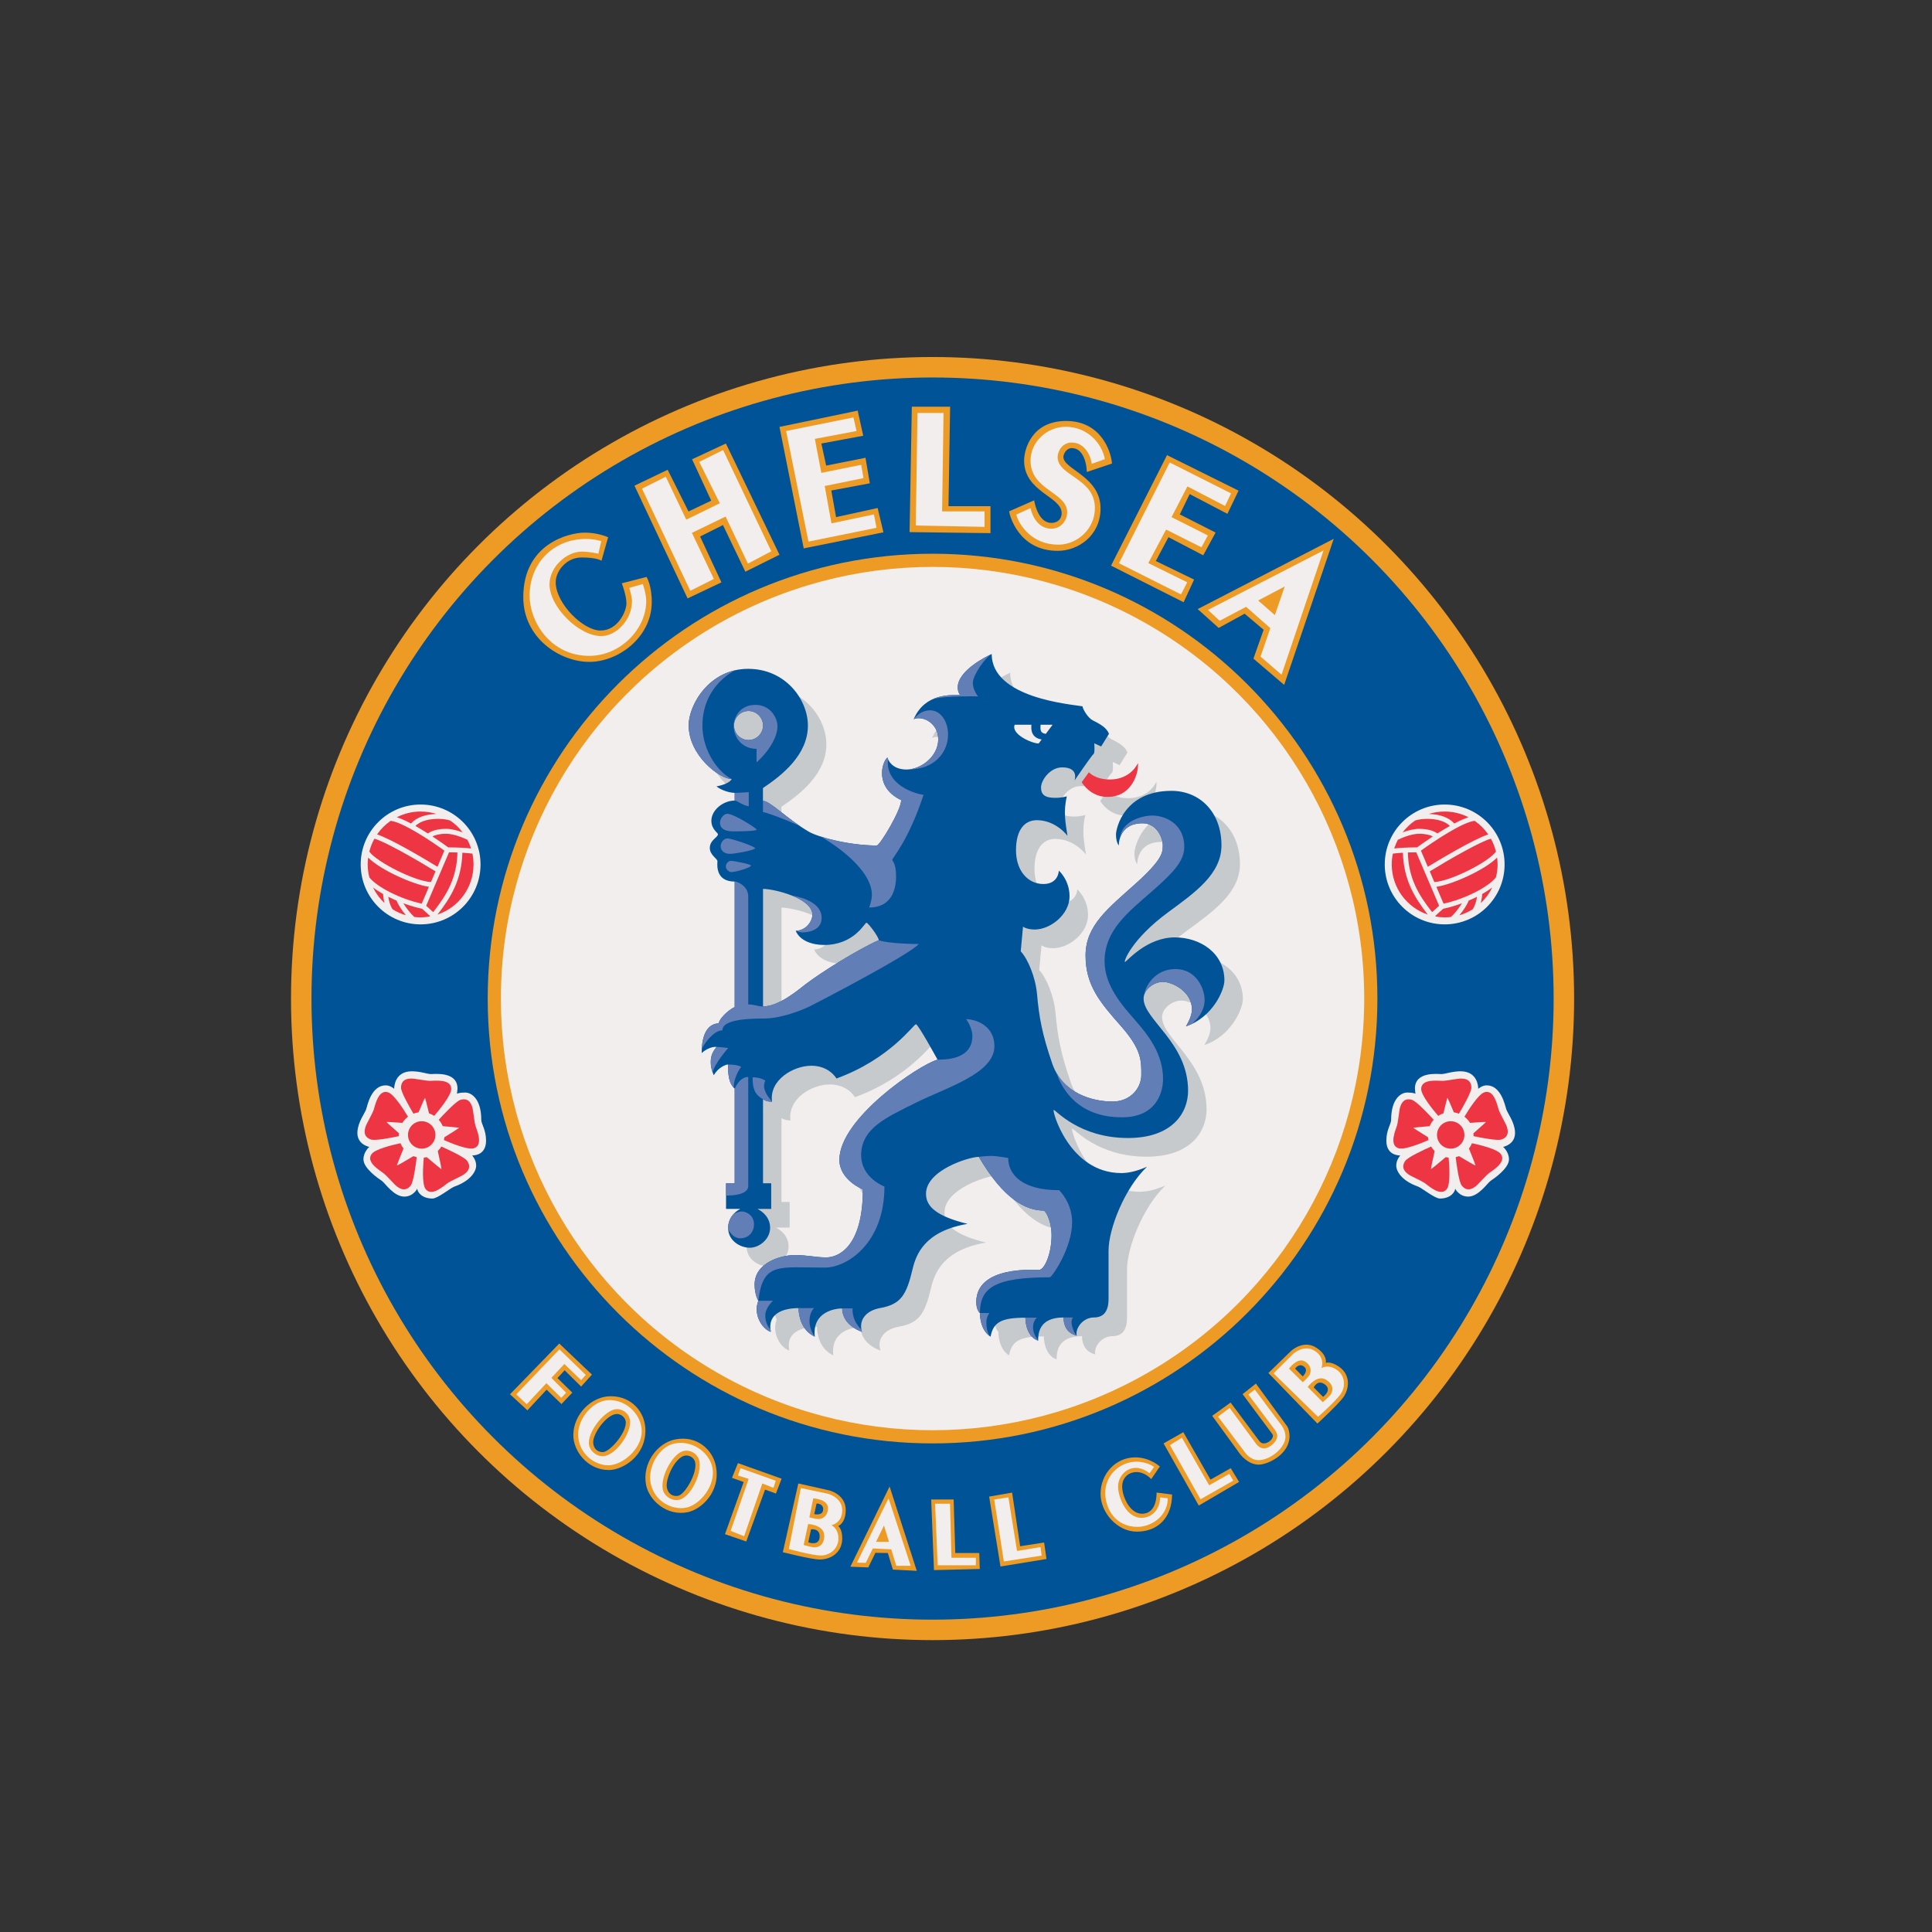<svg width="512" height="512" xmlns="http://www.w3.org/2000/svg" xmlns:xlink="http://www.w3.org/1999/xlink">
 <rect width="100%" height="100%" fill="#333333" stroke="none"/>
 <g>
  <title>background</title>
  <rect fill="none" id="canvas_background" height="402" width="582" y="-1" x="-1"/>
 </g>
 <g>
  <title>Layer 1</title>
  <defs>
   <path id="SVGID_27_" d="m-83.147,550.823c0,120.32 97.863,218.18 218.182,218.18c120.301,0 218.18,-97.859 218.18,-218.18c0,-120.303 -97.879,-218.163 -218.18,-218.163c-120.318,0 -218.182,97.861 -218.182,218.163z"/>
   <radialGradient r="239.969" id="SVGID_5_" gradientUnits="userSpaceOnUse" cy="483.49" cx="136.066">
    <stop stop-color="#FFFFFF" offset="0.281"/>
    <stop stop-color="#FFFFFF" stop-opacity="0" offset="0.783"/>
   </radialGradient>
  </defs>
  <clipPath id="SVGID_4_">
   <use id="svg_5" xlink:href="#SVGID_27_"/>
  </clipPath>
  <circle id="svg_8" r="170.019" fill="#ED9B24" cy="264.631" cx="247.138"/>
  <circle id="svg_9" r="164.595" fill="#005397" cy="264.631" cx="247.138"/>
  <path id="svg_10" fill="#ED9B24" d="m129.25,264.631c0,-65.104 52.784,-117.886 117.888,-117.886c65.106,0 117.888,52.781 117.888,117.886c0,65.109 -52.781,117.888 -117.888,117.888c-65.104,-0.001 -117.888,-52.779 -117.888,-117.888z"/>
  <circle id="svg_11" r="114.394" fill="#F1EEED" cy="264.631" cx="247.138"/>
  <circle id="svg_12" r="15.879" fill="#F1EEED" cy="229.088" cx="111.466"/>
  <path id="svg_13" fill="#F1EEED" d="m109.142,283.903c2.292,0 4.053,0.736 5.075,0.736c1.024,0 7.021,-0.736 7.021,3.848c0,0.39 -0.145,1.371 -0.145,1.371s0.511,-0.329 2.171,-0.329c1.657,0 4.275,1.66 4.275,7.226c0,1.123 1.27,2.639 1.27,5.522c0,3.297 -2.312,3.93 -3.684,3.93c0,0 1.063,1.128 1.063,2.682c0,1.556 -1.492,4.053 -5.768,5.565c-1.02,0.362 -4.422,3.173 -5.813,3.173c-2.965,0 -4.03,-1.883 -4.03,-2.621c0,0 -1.002,2.074 -3.397,2.109c-2.823,0.041 -5.176,-3.643 -6.016,-4.194c-0.84,-0.554 -4.85,-3.276 -4.85,-5.689c0,-1.986 1.556,-3.297 1.556,-3.297s-3.393,-0.597 -3.152,-4.048c0.185,-2.641 1.966,-4.852 2.313,-5.914c0.349,-1.068 1.371,-6.346 5.196,-6.346c1.229,0 2.231,0.921 2.231,0.921c-0.001,-0.78 0.287,-4.645 4.684,-4.645z"/>
  <path id="svg_14" fill="#ED3543" d="m110.913,294.787c0.951,-2.242 1.655,-3.843 1.71,-3.843s0.493,1.712 1.07,4.105c0.488,0.167 0.954,0.385 1.374,0.663c1.351,-1.568 4.513,-5.432 4.513,-7.124c0,-2.763 -4.42,-2.15 -5.586,-2.15c-1.169,0 -4.053,-0.612 -4.933,-0.612c-2.231,0 -2.783,1.188 -2.783,2.436c0,1.182 2.168,4.981 3.292,6.874c0.428,-0.167 0.878,-0.284 1.343,-0.349z"/>
  <path id="svg_15" fill="#ED3543" d="m126.002,298.334c-0.334,-1.118 -0.577,-4.059 -0.833,-4.9c-0.645,-2.136 -1.94,-2.322 -3.134,-1.964c-1.169,0.352 -4.341,3.722 -5.766,5.283c0.44,0.498 0.797,1.064 1.06,1.688c2.52,0.22 4.351,0.392 4.379,0.422c0.027,0.03 -1.65,1.098 -3.944,2.525c-0.03,0.25 -0.066,0.501 -0.122,0.741c2.009,0.88 6.355,2.641 7.914,2.176c2.647,-0.8 0.785,-4.856 0.446,-5.971z"/>
  <path id="svg_16" fill="#ED3543" d="m123.801,307.648c-0.703,-0.996 -4.918,-2.947 -6.848,-3.805c-0.261,0.44 -0.58,0.84 -0.938,1.196c0.602,2.694 1.022,4.714 0.966,4.77c-0.056,0.061 -1.718,-1.306 -3.896,-3.15c-0.253,0.059 -0.511,0.102 -0.774,0.124c-0.2,2.15 -0.516,6.922 0.435,8.268c1.594,2.257 4.85,-0.791 5.801,-1.465c0.954,-0.675 3.666,-1.836 4.384,-2.342c1.824,-1.283 1.588,-2.573 0.87,-3.596z"/>
  <path id="svg_17" fill="#ED3543" d="m105.176,308.848c0,-0.116 0.739,-1.985 1.751,-4.468c-0.324,-0.433 -0.597,-0.905 -0.797,-1.416c-2.176,0.465 -6.636,1.553 -7.618,2.828c-1.688,2.186 2.188,4.401 3.112,5.11c0.923,0.713 2.836,2.96 3.532,3.496c1.766,1.361 2.93,0.759 3.691,-0.228c0.729,-0.946 1.333,-5.343 1.594,-7.509c-0.301,-0.065 -0.589,-0.164 -0.873,-0.273c-2.5,1.499 -4.392,2.587 -4.392,2.46z"/>
  <path id="svg_18" fill="#ED3543" d="m105.715,300.699c0.002,-0.124 0.018,-0.243 0.025,-0.364c-1.92,-1.68 -3.307,-2.922 -3.307,-2.988c0,-0.061 1.756,0.043 4.205,0.223c0.395,-0.627 0.896,-1.181 1.485,-1.629c-1.093,-1.826 -3.686,-5.93 -5.265,-6.461c-2.616,-0.884 -3.446,3.501 -3.817,4.604c-0.375,1.108 -1.875,3.648 -2.158,4.479c-0.711,2.115 0.238,3.021 1.422,3.418c1.098,0.369 5.237,-0.431 7.425,-0.898c-0.008,-0.128 -0.018,-0.255 -0.015,-0.384z"/>
  <circle id="svg_19" r="3.634" fill="#ED3543" cy="300.768" cx="111.757"/>
  <path id="svg_20" fill="#F1EEED" d="m387.066,283.903c-2.292,0 -4.053,0.736 -5.075,0.736c-1.024,0 -7.021,-0.736 -7.021,3.848c0,0.39 0.145,1.371 0.145,1.371s-0.511,-0.329 -2.171,-0.329c-1.656,0 -4.275,1.66 -4.275,7.226c0,1.123 -1.27,2.639 -1.27,5.522c0,3.297 2.313,3.93 3.684,3.93c0,0 -1.063,1.128 -1.063,2.682c0,1.556 1.492,4.053 5.768,5.565c1.02,0.362 4.423,3.173 5.813,3.173c2.966,0 4.033,-1.883 4.033,-2.621c0,0 1.002,2.074 3.395,2.109c2.824,0.041 5.177,-3.643 6.017,-4.194c0.84,-0.554 4.85,-3.276 4.85,-5.689c0,-1.986 -1.556,-3.297 -1.556,-3.297s3.39,-0.597 3.152,-4.048c-0.185,-2.641 -1.963,-4.852 -2.313,-5.914c-0.349,-1.068 -1.371,-6.346 -5.196,-6.346c-1.229,0 -2.231,0.921 -2.231,0.921c0,-0.78 -0.288,-4.645 -4.686,-4.645z"/>
  <path id="svg_21" fill="#ED3543" d="m385.296,294.787c-0.951,-2.242 -1.655,-3.843 -1.71,-3.843c-0.056,0 -0.494,1.712 -1.07,4.105c-0.488,0.167 -0.954,0.385 -1.374,0.663c-1.351,-1.568 -4.514,-5.432 -4.514,-7.124c0,-2.763 4.423,-2.15 5.586,-2.15c1.169,0 4.054,-0.612 4.934,-0.612c2.231,0 2.783,1.188 2.783,2.436c0,1.182 -2.171,4.981 -3.294,6.874c-0.425,-0.167 -0.876,-0.284 -1.341,-0.349z"/>
  <path id="svg_22" fill="#ED3543" d="m370.205,298.334c0.336,-1.118 0.579,-4.059 0.832,-4.9c0.646,-2.136 1.94,-2.322 3.137,-1.964c1.169,0.352 4.342,3.722 5.766,5.283c-0.442,0.498 -0.797,1.064 -1.06,1.688c-2.52,0.22 -4.352,0.392 -4.379,0.422c-0.028,0.03 1.649,1.098 3.943,2.525c0.028,0.25 0.066,0.501 0.122,0.741c-2.009,0.88 -6.355,2.641 -7.914,2.176c-2.645,-0.8 -0.784,-4.856 -0.447,-5.971z"/>
  <path id="svg_23" fill="#ED3543" d="m372.406,307.648c0.705,-0.996 4.92,-2.947 6.851,-3.805c0.261,0.44 0.579,0.84 0.938,1.196c-0.602,2.694 -1.024,4.714 -0.967,4.77c0.056,0.061 1.719,-1.306 3.896,-3.15c0.253,0.059 0.511,0.102 0.776,0.124c0.2,2.15 0.514,6.922 -0.438,8.268c-1.594,2.257 -4.85,-0.791 -5.804,-1.465c-0.953,-0.675 -3.663,-1.836 -4.382,-2.342c-1.824,-1.283 -1.587,-2.573 -0.87,-3.596z"/>
  <path id="svg_24" fill="#ED3543" d="m391.033,308.848c0,-0.116 -0.738,-1.985 -1.75,-4.468c0.323,-0.433 0.597,-0.905 0.794,-1.416c2.181,0.465 6.639,1.553 7.62,2.828c1.688,2.186 -2.188,4.401 -3.111,5.11c-0.927,0.713 -2.837,2.96 -3.532,3.496c-1.766,1.361 -2.93,0.759 -3.691,-0.228c-0.726,-0.946 -1.333,-5.343 -1.594,-7.509c0.302,-0.065 0.59,-0.164 0.87,-0.273c2.501,1.499 4.394,2.587 4.394,2.46z"/>
  <path id="svg_25" fill="#ED3543" d="m390.497,300.699c-0.003,-0.124 -0.021,-0.243 -0.025,-0.364c1.918,-1.68 3.304,-2.922 3.304,-2.988c0,-0.061 -1.755,0.043 -4.204,0.223c-0.395,-0.627 -0.896,-1.181 -1.487,-1.629c1.095,-1.826 3.688,-5.93 5.265,-6.461c2.618,-0.884 3.448,3.501 3.817,4.604c0.374,1.108 1.877,3.648 2.158,4.479c0.711,2.115 -0.235,3.021 -1.42,3.418c-1.098,0.369 -5.234,-0.431 -7.422,-0.898c0.004,-0.128 0.014,-0.255 0.014,-0.384z"/>
  <circle id="svg_26" r="3.633" fill="#ED3543" cy="300.768" cx="384.451"/>
  <path id="svg_28" fill="#ED3543" d="m121.225,225.913c-0.668,-0.022 -1.417,-0.038 -2.229,-0.041l-6.054,14.168c0.814,0.713 1.412,1.265 1.847,1.685c3.623,-4.6 6.277,-9.022 6.436,-15.812z"/>
  <path id="svg_29" fill="#ED3543" d="m123.869,222.554c-1.133,-0.542 -3.595,-1.595 -5.659,-1.595c-1.786,0 -2.945,0.365 -3.608,0.704c2.044,1.346 3.653,2.512 4.18,2.899c2.859,0.005 4.827,0.156 6.057,0.293c-0.257,-0.799 -0.583,-1.568 -0.97,-2.301z"/>
  <path id="svg_30" fill="#ED3543" d="m115.417,230.917c-5.285,-3.235 -13.611,-7.994 -16.196,-8.652c-0.595,1.063 -1.042,2.214 -1.346,3.426c1.943,2.732 12.002,7.838 16.328,8.065l1.214,-2.839z"/>
  <path id="svg_31" fill="#ED3543" d="m105.12,238.682c-0.756,-0.321 -1.502,-0.663 -2.221,-1.024c0.132,0.951 0.453,2.254 1.136,3.309c1.087,0.683 2.271,1.222 3.534,1.586c-1.083,-1.286 -2.135,-2.89 -2.449,-3.871z"/>
  <path id="svg_32" fill="#ED3543" d="m113.666,235.013c-3.946,-0.533 -12.74,-4.363 -16.095,-7.741c-0.076,0.595 -0.129,1.199 -0.129,1.816c0,1.187 0.162,2.325 0.438,3.426c1.95,2.51 8.161,5.728 13.881,6.96l1.905,-4.461z"/>
  <path id="svg_33" fill="#ED3543" d="m115.935,229.703l1.824,-4.271c-3.269,-2.378 -10.922,-7.52 -14.229,-7.903c-1.412,0.971 -2.631,2.19 -3.607,3.6c3.902,1.26 13.336,6.939 16.012,8.574z"/>
  <path id="svg_34" fill="#ED3543" d="m113.965,242.757c-0.577,-0.559 -1.369,-1.28 -2.115,-1.93c-1.541,-0.312 -3.248,-0.813 -4.958,-1.445c0.759,1.271 2.103,2.935 2.904,3.623c0.549,0.065 1.103,0.108 1.67,0.108c0.814,0 1.614,-0.086 2.388,-0.22c0.037,-0.045 0.075,-0.09 0.111,-0.136z"/>
  <path id="svg_35" fill="#ED3543" d="m101.52,236.923c-0.981,-0.554 -1.887,-1.139 -2.669,-1.74c0.762,1.573 1.804,2.98 3.066,4.159c-0.258,-0.929 -0.374,-1.807 -0.397,-2.419z"/>
  <path id="svg_36" fill="#ED3543" d="m116.176,217.003c-1.971,0 -4.528,0.344 -6.082,1.882c1.121,0.635 2.244,1.32 3.299,1.994c0.84,-0.633 2.436,-1.229 4.817,-1.229c1.487,0 3.097,0.455 4.392,0.94c-0.931,-1.225 -2.052,-2.294 -3.332,-3.152c-0.623,-0.187 -1.703,-0.435 -3.094,-0.435z"/>
  <path id="svg_37" fill="#ED3543" d="m122.531,225.978c-0.174,7.051 -2.98,11.774 -6.587,16.392c5.548,-1.87 9.547,-7.104 9.547,-13.282c0,-0.981 -0.104,-1.94 -0.296,-2.866c-0.592,-0.081 -1.468,-0.172 -2.664,-0.244z"/>
  <path id="svg_38" fill="#ED3543" d="m108.915,218.242c1.399,-1.578 3.714,-2.443 6.76,-2.535c-1.328,-0.414 -2.742,-0.643 -4.209,-0.643c-2.272,0 -4.41,0.552 -6.31,1.514c1.128,0.364 2.421,0.956 3.759,1.664z"/>
  <circle id="svg_39" r="15.879" fill="#F1EEED" cy="229.088" cx="382.853"/>
  <path id="svg_41" fill="#ED3543" d="m373.097,225.913c0.663,-0.022 1.411,-0.038 2.227,-0.041l6.054,14.168c-0.813,0.713 -1.414,1.265 -1.85,1.685c-3.621,-4.6 -6.277,-9.022 -6.431,-15.812z"/>
  <path id="svg_42" fill="#ED3543" d="m370.45,222.554c1.131,-0.542 3.595,-1.595 5.659,-1.595c1.789,0 2.945,0.365 3.605,0.704c-2.039,1.346 -3.653,2.512 -4.177,2.899c-2.859,0.005 -4.83,0.156 -6.055,0.293c0.255,-0.799 0.581,-1.568 0.968,-2.301z"/>
  <path id="svg_43" fill="#ED3543" d="m378.905,230.917c5.282,-3.235 13.608,-7.994 16.196,-8.652c0.592,1.063 1.042,2.214 1.344,3.426c-1.943,2.732 -12,7.838 -16.331,8.065l-1.209,-2.839z"/>
  <path id="svg_44" fill="#ED3543" d="m389.197,238.682c0.759,-0.321 1.502,-0.663 2.221,-1.024c-0.129,0.951 -0.45,2.254 -1.134,3.309c-1.087,0.683 -2.271,1.222 -3.531,1.586c1.078,-1.286 2.135,-2.89 2.444,-3.871z"/>
  <path id="svg_45" fill="#ED3543" d="m380.653,235.013c3.946,-0.533 12.738,-4.363 16.093,-7.741c0.076,0.595 0.132,1.199 0.132,1.816c0,1.187 -0.162,2.325 -0.44,3.426c-1.948,2.51 -8.162,5.728 -13.879,6.96l-1.906,-4.461z"/>
  <path id="svg_46" fill="#ED3543" d="m378.384,229.703l-1.824,-4.271c3.271,-2.378 10.922,-7.52 14.229,-7.903c1.409,0.971 2.634,2.19 3.605,3.6c-3.897,1.26 -13.334,6.939 -16.01,8.574z"/>
  <path id="svg_47" fill="#ED3543" d="m380.352,242.757c0.576,-0.559 1.371,-1.28 2.114,-1.93c1.544,-0.312 3.249,-0.813 4.959,-1.445c-0.759,1.271 -2.1,2.935 -2.904,3.623c-0.547,0.065 -1.103,0.108 -1.67,0.108c-0.814,0 -1.608,-0.086 -2.388,-0.22c-0.035,-0.045 -0.075,-0.09 -0.111,-0.136z"/>
  <path id="svg_48" fill="#ED3543" d="m392.799,236.923c0.982,-0.554 1.886,-1.139 2.667,-1.74c-0.759,1.573 -1.802,2.98 -3.066,4.159c0.257,-0.929 0.374,-1.807 0.399,-2.419z"/>
  <path id="svg_49" fill="#ED3543" d="m378.141,217.003c1.973,0 4.528,0.344 6.087,1.882c-1.124,0.635 -2.247,1.32 -3.305,1.994c-0.84,-0.633 -2.434,-1.229 -4.814,-1.229c-1.487,0 -3.099,0.455 -4.395,0.94c0.937,-1.225 2.055,-2.294 3.332,-3.152c0.626,-0.187 1.704,-0.435 3.095,-0.435z"/>
  <path id="svg_50" fill="#ED3543" d="m371.786,225.978c0.177,7.051 2.98,11.774 6.588,16.392c-5.546,-1.87 -9.546,-7.104 -9.546,-13.282c0,-0.981 0.104,-1.94 0.297,-2.866c0.592,-0.081 1.467,-0.172 2.661,-0.244z"/>
  <path id="svg_51" fill="#ED3543" d="m385.402,218.242c-1.396,-1.578 -3.712,-2.443 -6.761,-2.535c1.331,-0.414 2.743,-0.643 4.21,-0.643c2.272,0 4.412,0.552 6.31,1.514c-1.126,0.364 -2.418,0.956 -3.759,1.664z"/>
  <path id="svg_52" fill="#C6CACD" d="m329.37,264.798c0,-7.205 -6.343,-11.42 -13.136,-11.42c-7.571,0 -12.812,6.507 -13.221,6.507c-0.41,0 1.72,-6.017 11.46,-13.179c7.099,-5.219 14.119,-10.106 14.119,-17.722c0,-8.759 -5.689,-14.445 -13.259,-14.445c-12.482,0 -14.693,9.904 -14.693,11.581c0,2.047 0.738,2.904 0.738,2.904s-0.164,-5.892 6.3,-5.892c3.851,0 5.363,3.969 5.363,5.852c0,1.885 -0.04,3.724 -7.246,10.19c-7.199,6.469 -13.218,11.051 -13.218,18.992s3.848,12.441 9.373,18.703s5.403,9.209 5.403,12.933c0,3.725 -3.111,7.081 -7.574,7.081c-5.389,0 -13.3,-2.157 -16.029,-10.068c-2.728,-7.911 -3.491,-12.387 -4.038,-18.443c-0.395,-4.399 -2.4,-9.277 -4.311,-11.296l0.602,-6.55c0,0 0.982,0.764 3.112,0.764c4.144,0 9.219,-3.981 9.219,-8.783c0,-4.369 -2.839,-6.823 -2.839,-6.823s-0.053,3.547 -4.093,3.547c-4.038,0 -7.256,-3.436 -7.256,-8.948s2.348,-7.967 5.51,-7.967c5.131,0 8.132,4.149 8.132,4.149c-0.491,-3.332 -1.175,-6.36 -0.162,-10.479c0,0 -1.199,0.41 -3.112,0.41c-2.755,0 -3.739,-0.875 -3.739,-2.758c0,-1.882 2.379,-5.338 5.622,-5.32c4.584,0.028 4.185,2.128 4.185,2.128s3.701,-5.43 4.11,-5.672c0.407,-0.248 0.19,-2.839 0.19,-2.839l1.831,0.845l2.069,-3.356c-0.87,-2.265 -3.924,-3.203 -4.746,-3.846c-1.255,-0.984 -2.264,-2.973 -2.264,-3.438c-2.866,-0.521 -24.064,-2.13 -24.064,-13.861c-1.473,0.655 -9.004,4.42 -9.004,8.84c0,1.311 0.643,2.047 0.643,2.047c-2.416,0 -9.333,-0.572 -12.32,6.385c2.292,-1.021 6.507,0.941 6.507,5.361s-4.504,7.981 -8.39,7.981c-4.339,0 -5.075,-3.192 -5.075,-3.192c-1.515,1.27 -3.438,7.938 3.644,11.293c0,2.662 -5.649,12.032 -6.467,12.032c-7.286,0 -15.554,-2.216 -18.048,-3.678c-5.649,-3.319 -10.231,-8.162 -12.116,-8.162l0,-3.382c5.075,-3.398 11.908,-8.799 11.908,-16.576c0,-6.793 -5.852,-15.02 -15.837,-15.02c-10.396,0 -15.756,9.658 -15.756,14.936c0,8.091 8.253,14.284 11.417,14.284c-0.928,1.475 -4.037,1.913 -4.037,1.913c0.816,0.789 3.159,1.73 4.814,1.73l0,2.046c-3.041,0 -6.179,2.497 -6.179,5.361c0,2.236 1.746,3.192 1.746,3.547c0,0.9 -2.155,1.503 -2.155,3.684c0,1.829 2.019,2.839 2.019,3.466s-0.729,5.409 4.569,5.409l0,33.309c-0.531,0 -3.725,2.317 -4.269,4.255c-1.174,0.081 -4.475,-2.135 -4.475,5.151c2.074,-1.883 3.929,-1.64 3.929,-1.64c-0.873,1.201 -1.528,2.074 -1.528,4.04s0.817,3.464 0.817,3.464c1.229,-2.156 3.276,-0.102 3.739,-0.102c0,4.422 0.872,5.51 1.786,6.411l0,25.061l-2.292,0l0,6.796l3.807,0c-1.403,0.692 -3.245,2.332 -3.245,5.034c0,3.436 3.226,5.257 5.742,5.257c2.518,0 5.384,-2.271 5.384,-5.277c0,-3.011 -2.416,-4.563 -3.38,-5.014l3.663,0l0,-6.796l-2.168,0l0,-22.263c0,0 0.757,0.655 2.396,0.655c-0.807,-5.771 5.66,-9.535 10.408,-9.535c4.802,0 6.659,3.382 6.659,3.382c14.188,-5.158 20.462,-14.38 21.063,-14.38c0.598,0 5.723,9.379 5.723,9.379c-4.893,1.371 -26.01,15.574 -26.01,26.543c0,5.361 6.221,7.855 6.221,7.855c0,15.473 -6.674,18.008 -9.659,18.008c-2.987,0 -4.829,-0.614 -8.429,-0.614c-3.604,0 -10.601,2.006 -10.601,7.817c0,2.742 0.981,4.301 0.981,4.301s-0.43,1.103 -0.43,2.146c0,3.213 2.168,5.629 3.744,6.079c-0.981,-4.83 3.273,-6.282 7.347,-6.282c0,1.799 0.652,5.895 4.315,7.569c-0.756,-6.77 5.69,-7.488 7.246,-7.488c0,1.604 0.776,4.523 5.252,6.214c-0.956,-3.082 1.032,-5.64 4.817,-6.317c5.484,-0.979 6.957,-3.397 8.591,-10.312c0.932,-3.93 3.236,-10.069 14.572,-11.992c-8.308,-2.047 -11.01,-4.624 -11.01,-7.981c0,-6.259 11.42,-9.78 13.998,-9.78c6.507,11.174 12.439,14.243 17.23,14.243c0.941,0.612 2.045,3.519 2.045,6.466c0,5.318 -2.004,9.25 -3.314,9.25s-16.642,-1.119 -16.642,8.513c0,2.208 0.966,2.927 0.966,2.927c0,1.083 0.246,4.643 2.824,6.259c0.718,-3.905 2.967,-5.031 9.229,-5.031c0,1.697 0.574,5.095 3.378,6.097c0,-1.738 0.104,-6.16 6.731,-6.16c0,2.171 0.9,4.154 3.502,4.829c-0.474,-1.861 1.594,-4.829 4.538,-4.829c2.252,0 3.891,-1.225 3.891,-4.913c0,-3.679 0,-9.697 0,-12.766c0,-5.895 4.337,-16.697 10.19,-22.266c-2.987,1.313 -5.155,1.677 -6.795,1.677c-13.874,0 -18.458,-16.737 -17.924,-16.737c0.531,0 6.752,7.448 19.685,7.448c11.706,0 15.918,-6.629 15.918,-12.523c0,-12.726 -11.784,-18.827 -11.784,-24.429c0,-2.418 2.702,-4.425 5.115,-4.425c2.414,0 7.696,2.497 7.696,7.329c0,1.961 -1.599,4.458 -1.599,4.458c7.088,-2.376 10.195,-9.579 10.195,-12.156zm-126.115,-63.724c-2.125,0 -1.336,-1.725 -1.336,-3.848c0,-2.125 -0.789,-3.117 1.336,-3.117s3.848,0.992 3.848,3.117c-0.001,2.124 -1.723,3.848 -3.848,3.848zm15.043,64.786c-1.814,1.389 -6.958,5.813 -11.195,5.813l0,-31.146c2.887,0 13.077,2.413 13.077,6.833c0,1.842 -1.801,4.256 -4.422,4.256c1.107,2.661 4.382,3.767 7.531,3.767c7.981,0 10.765,-5.893 11.215,-5.893s3.273,3.765 3.273,4.625c-5.403,2.374 -15.103,8.39 -19.479,11.745z"/>
  <path id="svg_53" fill="#C6CACD" d="m293.458,209.607l-1.902,2.639c0,0 2.188,3.909 6.793,3.909c6.876,0 8.368,-6.957 8.103,-8.983c0,0 -1.771,4.358 -7.433,4.358c-3.945,0 -5.561,-1.923 -5.561,-1.923z"/>
  <path id="svg_54" fill="#005397" d="m324.479,259.839c0,-7.205 -6.343,-11.42 -13.138,-11.42c-7.572,0 -12.812,6.507 -13.221,6.507c-0.408,0 1.72,-6.016 11.46,-13.178c7.099,-5.217 14.122,-10.107 14.122,-17.723c0,-8.758 -5.689,-14.445 -13.262,-14.445c-12.482,0 -14.693,9.904 -14.693,11.582c0,2.047 0.738,2.904 0.738,2.904s-0.164,-5.89 6.302,-5.89c3.849,0 5.361,3.967 5.361,5.849c0,1.883 -0.041,3.725 -7.243,10.193c-7.203,6.464 -13.219,11.048 -13.219,18.989s3.846,12.442 9.371,18.703c5.524,6.262 5.403,9.209 5.403,12.934c0,3.724 -3.111,7.078 -7.572,7.078c-5.391,0 -13.3,-2.153 -16.031,-10.063c-2.728,-7.914 -3.491,-12.392 -4.038,-18.448c-0.395,-4.397 -2.398,-9.274 -4.311,-11.294l0.602,-6.547c0,0 0.981,0.762 3.112,0.762c4.144,0 9.219,-3.984 9.219,-8.786c0,-4.364 -2.836,-6.821 -2.836,-6.821s-0.054,3.547 -4.094,3.547c-4.037,0 -7.258,-3.436 -7.258,-8.95c0,-5.511 2.348,-7.965 5.513,-7.965c5.128,0 8.131,4.149 8.131,4.149c-0.491,-3.329 -1.172,-6.36 -0.165,-10.479c0,0 -1.198,0.409 -3.106,0.409c-2.758,0 -3.741,-0.875 -3.741,-2.757c0,-1.883 2.375,-5.338 5.624,-5.318c4.584,0.025 3.243,3.491 3.243,3.491s4.64,-6.795 5.05,-7.038c0.409,-0.248 0.189,-2.838 0.189,-2.838l1.829,0.845l2.072,-3.354c-0.873,-2.268 -3.924,-3.206 -4.746,-3.851c-1.258,-0.981 -2.265,-2.976 -2.265,-3.436c-2.863,-0.519 -24.064,-2.128 -24.064,-13.861c-1.473,0.655 -9.006,4.42 -9.006,8.839c0,1.311 0.643,2.047 0.643,2.047c-2.414,0 -9.331,-0.571 -12.321,6.386c2.292,-1.022 6.507,0.941 6.507,5.363c0,4.417 -4.498,7.979 -8.389,7.979c-4.336,0 -5.075,-3.193 -5.075,-3.193c-1.513,1.268 -3.436,7.939 3.644,11.296c0,2.659 -5.647,12.03 -6.467,12.03c-7.286,0 -15.554,-2.217 -18.048,-3.684c-5.647,-3.314 -10.231,-8.156 -12.113,-8.156l0,-3.383c5.075,-3.397 11.91,-8.799 11.91,-16.573c0,-6.795 -5.854,-15.022 -15.842,-15.022c-10.393,0 -15.756,9.659 -15.756,14.939c0,8.088 8.252,14.28 11.42,14.28c-0.926,1.478 -4.038,1.913 -4.038,1.913c0.819,0.789 3.157,1.73 4.814,1.73l0,2.049c-3.043,0 -6.181,2.495 -6.181,5.358c0,2.236 1.746,3.193 1.746,3.547c0,0.901 -2.156,1.503 -2.156,3.684c0,1.829 2.021,2.839 2.021,3.466c0,0.628 -0.73,5.409 4.569,5.409l0,33.309c-0.534,0 -3.722,2.317 -4.271,4.255c-1.171,0.084 -4.473,0.603 -4.473,7.886c2.072,-1.882 3.929,-1.637 3.929,-1.637c-0.875,1.199 -1.528,2.075 -1.528,4.038c0,1.966 0.817,3.466 0.817,3.466c1.228,-2.155 3.273,-2.839 3.739,-2.839c0,4.42 0.873,5.513 1.786,6.411l0,25.062l-2.289,0l0,6.795l3.805,0c-1.407,0.693 -3.249,2.332 -3.249,5.034c0,3.436 3.229,5.258 5.743,5.258c2.52,0 5.384,-2.272 5.384,-5.28c0,-3.006 -2.413,-4.562 -3.378,-5.012l3.664,0l0,-6.795l-2.168,0l0,-22.264c0,0 0.756,0.655 2.393,0.655c-0.805,-5.771 5.662,-9.535 10.408,-9.535c4.802,0 6.658,3.383 6.658,3.383c14.188,-5.156 20.462,-14.38 21.064,-14.38c0.602,0 5.723,9.378 5.723,9.378c-4.893,1.371 -26.008,15.574 -26.008,26.544c0,5.36 6.219,7.857 6.219,7.857c0,15.468 -6.671,18.008 -9.659,18.008c-2.985,0 -4.827,-0.614 -8.43,-0.614s-10.6,2.003 -10.6,7.814c0,2.745 0.981,4.301 0.981,4.301s-0.431,1.104 -0.431,2.146c0,3.216 2.171,5.632 3.747,6.079c-0.984,-4.829 3.273,-6.281 7.345,-6.281c0,1.801 0.655,5.892 4.318,7.569c-0.757,-6.772 5.689,-7.488 7.243,-7.488c0,1.604 0.779,4.521 5.252,6.213c-0.951,-3.081 1.032,-5.637 4.816,-6.314c5.485,-0.986 6.957,-3.4 8.595,-10.314c0.931,-3.929 3.235,-10.069 14.569,-11.991c-8.309,-2.047 -11.01,-4.622 -11.01,-7.979c0,-6.265 11.42,-9.783 14,-9.783c6.504,11.175 12.439,14.243 17.229,14.243c0.941,0.612 2.044,3.52 2.044,6.467c0,5.32 -2.003,9.249 -3.313,9.249c-1.309,0 -16.642,-1.118 -16.642,8.516c0,2.206 0.966,2.922 0.966,2.922c0,1.085 0.248,4.645 2.823,6.262c0.719,-3.906 2.971,-5.032 9.229,-5.032c0,1.697 0.574,5.096 3.38,6.097c0,-1.737 0.102,-6.16 6.729,-6.16c0,2.171 0.9,4.154 3.501,4.832c-0.471,-1.864 1.594,-4.832 4.541,-4.832c2.252,0 3.889,-1.225 3.889,-4.91c0,-3.681 0,-9.697 0,-12.769c0,-5.895 4.337,-16.697 10.19,-22.263c-2.985,1.306 -5.155,1.675 -6.795,1.675c-13.871,0 -18.456,-16.735 -17.925,-16.735s6.753,7.445 19.686,7.445c11.706,0 15.921,-6.628 15.921,-12.522c0,-12.729 -11.787,-18.828 -11.787,-24.429c0,-2.419 2.702,-4.423 5.115,-4.423c2.416,0 7.696,2.495 7.696,7.324c0,1.966 -1.597,4.46 -1.597,4.46c7.087,-2.376 10.196,-9.578 10.196,-12.156zm-126.115,-63.723c-2.122,0 -3.848,-1.723 -3.848,-3.846c0,-2.128 1.726,-3.851 3.848,-3.851c2.123,0 3.849,1.723 3.849,3.851c0,2.123 -1.726,3.846 -3.849,3.846zm15.04,64.785c-1.811,1.392 -6.957,5.813 -11.191,5.813l0,-31.147c2.884,0 13.074,2.416 13.074,6.836c0,1.841 -1.802,4.255 -4.42,4.255c1.105,2.661 4.379,3.767 7.531,3.767c7.979,0 10.763,-5.892 11.213,-5.892s3.273,3.765 3.273,4.624c-5.398,2.373 -15.1,8.39 -19.48,11.744z"/>
  <path id="svg_55" fill="#627EB7" d="m248.64,195.954c0,4.266 -4.191,7.721 -7.981,7.954l0,0.01c7.334,0 10.588,-4.842 10.588,-9.262c0,-3.494 -1.989,-6.413 -4.746,-6.413c-2.755,0 -4.367,2.348 -4.367,2.348c2.292,-1.023 6.506,0.941 6.506,5.363z"/>
  <path id="svg_56" fill="#627EB7" d="m206.038,192.473c0,-2.319 -1.964,-5.674 -5.812,-5.674c-4.528,0 -5.812,3.817 -5.812,5.472c0,3.162 2.236,6.178 6.085,6.178l0,3.603c3.985,-3.685 5.539,-7.262 5.539,-9.579zm-7.674,3.643c-2.122,0 -3.848,-1.723 -3.848,-3.846c0,-2.128 1.726,-3.851 3.848,-3.851c2.123,0 3.849,1.723 3.849,3.851c0,2.123 -1.726,3.846 -3.849,3.846z"/>
  <path id="svg_57" fill="#627EB7" d="m182.505,192.187c0,8.088 8.252,14.28 11.42,14.28c-3.712,-1.882 -7.777,-7.609 -7.777,-14.157c0,-5.556 2.391,-11.101 8.557,-14.658c-8.057,1.878 -12.2,9.895 -12.2,14.535z"/>
  <path id="svg_58" fill="#627EB7" d="m194.701,212.16c0.671,0 1.869,1.172 3.727,1.533l0,-3.765c0,0 -2.5,0.183 -3.727,0.183l0,2.049z"/>
  <path id="svg_59" fill="#627EB7" d="m202.192,212.226l0,2.967c0.956,0.137 5.394,1.733 9.755,3.687c-4.549,-3.102 -8.143,-6.654 -9.755,-6.654z"/>
  <path id="svg_60" fill="#627EB7" d="m192.778,215.664c1.637,0 7.722,3.793 7.722,4.202c0,0.41 -4.668,0.463 -6.193,0.463c-1.528,0 -3.494,-0.354 -3.494,-2.332c-0.001,-0.938 0.875,-2.333 1.965,-2.333z"/>
  <path id="svg_61" fill="#627EB7" d="m192.847,222.199c0.997,0 7.256,2.103 7.256,2.591c0,0.49 -5.263,1.487 -6.684,1.487c-1.417,0 -2.439,-0.805 -2.439,-2.039c-0.001,-0.673 0.541,-2.039 1.867,-2.039z"/>
  <path id="svg_62" fill="#627EB7" d="m193.801,228.134c0.589,0 5.224,0.86 5.224,1.283s-3.832,1.689 -5.224,1.689c-0.585,0 -1.444,-0.64 -1.444,-1.484c-0.001,-0.547 0.421,-1.488 1.444,-1.488z"/>
  <path id="svg_63" fill="#627EB7" d="m214.551,266.715c1.923,-0.94 26.767,-13.861 28.922,-16.545c0,0 -7.886,0 -10.588,-1.013c-5.398,2.373 -15.101,8.39 -19.48,11.744c-1.811,1.392 -6.957,5.813 -11.191,5.813c-1.557,0 -2.171,-0.533 -3.924,-0.533c0,0 0,-25.879 0,-28.608c0,-2.728 -2.756,-3.949 -3.588,-3.949l0,33.309c-0.534,0 -3.722,2.317 -4.271,4.255c-1.11,0.079 -4.121,0.55 -4.445,6.766c1.18,-2.272 3.489,-4.911 5.455,-4.911c0,-2.863 6.739,-3.134 11.159,-3.134s10.025,-2.253 11.951,-3.194z"/>
  <path id="svg_64" fill="#627EB7" d="m189.887,277.436c-0.875,1.199 -1.528,2.075 -1.528,4.038c0,1.123 0.266,2.079 0.496,2.707c0.511,-2.343 4.129,-6.459 4.129,-6.459s-2.518,-0.286 -3.097,-0.286z"/>
  <path id="svg_65" fill="#627EB7" d="m196.419,282.737c0,0 -0.88,-0.636 -3.504,-0.636c0,3.967 0.703,5.252 1.511,6.128c0.105,-3.203 1.993,-5.492 1.993,-5.492z"/>
  <path id="svg_66" fill="#627EB7" d="m198.289,314.381c0,-0.706 0,-28.978 0,-28.978c-2.346,0 -3.588,3.109 -3.588,3.109l0,25.062l-2.289,0l0,3.261c5.305,0 5.877,-1.753 5.877,-2.454z"/>
  <path id="svg_67" fill="#627EB7" d="m199.819,324.422c0,-2.279 -1.969,-3.37 -3.276,-3.37c-0.64,0 -1.485,0.319 -2.186,0.734c-0.782,0.87 -1.39,2.069 -1.39,3.617c0,0.152 0.016,0.294 0.028,0.445c0.622,1.113 1.683,2.31 3.109,2.31c2.389,0 3.715,-1.72 3.715,-3.736z"/>
  <path id="svg_68" fill="#627EB7" d="m202.213,291.31c0,0 0.756,0.655 2.393,0.655c-0.349,-0.533 -2.13,-2.292 -2.13,-4.174c0,-0.777 0.349,-1.392 0.349,-1.392s-1.123,-0.903 -3.374,-0.903c-0.001,3.031 0.57,4.567 2.762,5.814z"/>
  <path id="svg_69" fill="#627EB7" d="m242.954,292.115c7.913,-3.927 20.573,-7.641 20.573,-14.841c0,-6.003 -5.73,-7.205 -7.504,-7.205c0,0 1.664,2.184 1.664,4.504c0,6.41 -7.559,6.238 -9.229,6.238c-4.893,1.371 -26.008,15.574 -26.008,26.544c0,5.36 6.219,7.857 6.219,7.857c0,15.468 -6.671,18.008 -9.659,18.008c-2.985,0 -4.827,-0.614 -8.43,-0.614s-10.6,2.003 -10.6,7.814c0,2.745 0.981,4.301 0.981,4.301c1.25,-10.316 5.279,-8.799 17.639,-8.799c5.895,0 15.786,-6.431 15.786,-21.489c0,0 -6.168,-2.236 -6.168,-8.293c0.002,-7.205 6.822,-10.096 14.736,-14.025z"/>
  <path id="svg_70" fill="#627EB7" d="m200.532,346.867c0,3.216 2.171,5.632 3.747,6.079c-0.043,-0.207 -0.063,-0.397 -0.086,-0.589c-0.544,-0.585 -1.389,-1.797 -1.389,-3.737c0,-2.071 2.034,-3.898 2.034,-3.898l-3.876,0c0.001,0 -0.43,1.103 -0.43,2.145z"/>
  <path id="svg_71" fill="#627EB7" d="m215.752,346.665l-4.128,0c0,1.801 0.655,5.892 4.318,7.569c0,0 -1.42,-1.735 -1.42,-4.164c0,-2.431 1.23,-3.405 1.23,-3.405z"/>
  <path id="svg_72" fill="#627EB7" d="m228.293,352.388c-2.801,-2.788 -2.335,-5.642 -2.335,-5.642l-2.772,0c0,1.604 0.779,4.521 5.252,6.213c-0.059,-0.192 -0.107,-0.385 -0.145,-0.571z"/>
  <path id="svg_73" fill="#627EB7" d="m278.19,338.501c0.574,0 5.935,-7.736 5.935,-14.615c0,-5.196 -3.436,-8.47 -3.436,-8.47c-9.702,0 -13.507,-4.051 -13.507,-8.531c0,0 -2.907,-0.552 -4.483,-0.552c-1.573,0 -3.291,0.243 -3.291,0.243c6.504,11.175 12.439,14.243 17.229,14.243c0.941,0.612 2.044,3.52 2.044,6.467c0,5.32 -2.003,9.249 -3.313,9.249c-1.309,0 -16.642,-1.118 -16.642,8.516c0,2.206 0.966,2.922 0.966,2.922c-0.001,-6.649 3.835,-9.472 18.498,-9.472z"/>
  <path id="svg_74" fill="#627EB7" d="m261.396,350.449c0,-1.472 0.795,-2.477 0.795,-2.477l-2.5,0c0,1.029 0.228,4.299 2.464,6.009c-0.339,-0.685 -0.759,-1.865 -0.759,-3.532z"/>
  <path id="svg_75" fill="#627EB7" d="m273.758,351.813c0,-1.854 1.037,-2.611 1.037,-2.611l-3.051,0c0,1.697 0.574,5.096 3.38,6.097c0,-0.007 0,-0.018 0,-0.03c-0.369,-0.489 -1.366,-1.946 -1.366,-3.456z"/>
  <path id="svg_76" fill="#627EB7" d="m292.722,254.733c0,-8.126 6.165,-12.93 12.169,-18.17c6.001,-5.236 8.951,-8.349 8.951,-12.112c0,-6.467 -5.485,-8.321 -8.404,-8.321c-3.082,0 -8.258,1.654 -8.617,5.933c0.557,-1.708 2.034,-3.886 5.968,-3.886c3.849,0 5.361,3.967 5.361,5.849c0,1.883 -0.041,3.725 -7.243,10.193c-7.203,6.464 -13.219,11.048 -13.219,18.989s3.846,12.442 9.371,18.703c5.524,6.262 5.403,9.209 5.403,12.934c0,3.724 -3.111,7.078 -7.572,7.078c-4.794,0 -11.574,-1.715 -14.938,-7.66c1.274,3.891 5.384,11.837 17.354,11.837c9.331,0 10.914,-6.849 10.914,-10.149c0,-6.604 -3.876,-11.569 -7.312,-15.498c-3.44,-3.931 -8.186,-9.167 -8.186,-15.72z"/>
  <path id="svg_77" fill="#627EB7" d="m311.518,256.808c-5.565,0 -8.045,4.696 -8.257,6.725l0.007,0c0.65,-1.897 2.887,-3.324 4.921,-3.324c2.416,0 7.696,2.495 7.696,7.324c0,1.966 -1.597,4.46 -1.597,4.46c0.582,-0.192 1.126,-0.43 1.654,-0.688c2.148,-1.953 3.297,-4.043 3.297,-6.31c0.001,-2.92 -2.154,-8.187 -7.721,-8.187z"/>
  <path id="svg_78" fill="#627EB7" d="m285.329,353.961c-0.893,-0.916 -1.366,-2.844 -1.366,-3.653c0,-0.614 0.367,-1.169 0.367,-1.169l-2.477,0c0,2.163 0.896,4.141 3.476,4.822z"/>
  <path id="svg_80" fill="#F1EEED" d="m275.757,192.063c-0.081,1.384 -0.097,2.206 1.389,2.423l1.799,-2.423l-3.188,0z"/>
  <path id="svg_81" fill="#F1EEED" d="m273.343,192.063l-4.439,0c-1.038,2.484 4.525,4.966 6.357,4.966l0.786,-1.065c-2.674,-0.425 -2.854,-2.485 -2.704,-3.901z"/>
  <path id="svg_82" fill="#627EB7" d="m215.287,242.403c0,1.841 -1.802,4.255 -4.42,4.255c0,0 1.004,0.433 1.862,0.433c1.085,0 5.014,-0.35 5.014,-3.828c0,-3.855 -4.688,-5.401 -7.956,-5.95c2.927,1.156 5.5,2.869 5.5,5.09z"/>
  <path id="svg_83" fill="#ED3543" d="m288.567,204.649l-1.904,2.639c0,0 2.19,3.908 6.795,3.908c6.874,0 8.369,-6.957 8.104,-8.983c0,0 -1.773,4.359 -7.436,4.359c-3.944,0 -5.559,-1.923 -5.559,-1.923z"/>
  <path id="svg_84" fill="#627EB7" d="m231.063,237.166c0,1.063 -0.347,2.252 -0.733,3.334c5.809,0 7.139,-4.584 7.139,-8.272c0,-3.494 -1.007,-4.053 -1.007,-4.339c0,-0.574 4.281,-5.021 8.293,-17.271c-1.007,0 -10.259,-2.074 -9.424,-9.451l0,0c-0.111,-0.256 -0.154,-0.426 -0.154,-0.426c-1.513,1.268 -3.436,7.939 3.644,11.296c0,2.659 -5.647,12.03 -6.467,12.03c-5.272,0 -11.053,-1.164 -14.795,-2.358c6.456,3.814 13.504,9.769 13.504,15.457z"/>
  <path id="svg_85" fill="#627EB7" d="m253.812,182.158c0,1.311 0.643,2.047 0.643,2.047c-1.412,0 -4.362,-0.192 -7.165,1.032c3.491,-0.911 11.9,-0.678 11.9,-0.678s-1.381,-1.662 -1.381,-3.628c0,-1.963 3.299,-6.755 5.009,-7.612c-1.472,0.656 -9.006,4.42 -9.006,8.839z"/>
  <path id="svg_86" fill="#ED9B24" d="m161.155,142.379c0,0 -2.634,-1.228 -6.153,-1.228c-4.329,0 -16.33,2.988 -16.33,17.107c0,10.846 9.699,17.147 17.517,17.147s16.535,-6.671 16.535,-15.837c0,-4.584 -1.391,-6.672 -1.391,-6.672l-6.548,1.678c0,0 1.227,3.233 1.227,5.32s-2.249,7.202 -6.876,7.202c-4.624,0 -11.868,-7.202 -11.868,-12.811c0,-2.824 2.722,-6.548 6.856,-6.548s5.277,0.86 5.277,0.86l1.754,-6.218z"/>
  <polygon id="svg_87" points="168.14,128.71 176.938,124.495 182.464,135.545 188.48,132.679 183.405,121.712 192.368,117.537 206.569,147.006 197.527,151.506 191.592,139.145 185.535,142.174 191.182,154.33 182.219,158.585 " fill="#ED9B24"/>
  <polygon id="svg_88" points="206.569,113.131 227.294,108.819 228.766,115.478 217.67,117.537 218.945,123.389 229.366,121.317 230.512,128.082 220.308,129.989 221.563,137.033 232.586,134.63 234.114,141.07 212.995,145.326 " fill="#ED9B24"/>
  <polygon id="svg_89" points="241.643,107.782 251.793,107.782 251.358,134.139 262.489,134.139 262.489,141.288 241.046,141.015 " fill="#ED9B24"/>
  <path id="svg_90" fill="#ED9B24" d="m294.685,122.845l-6.656,2.237c-0.165,-3.494 -1.476,-6.33 -3.985,-6.33c-1.416,0 -2.236,1.528 -2.236,2.345c0,3.327 9.958,5.185 9.847,13.791c-0.089,7.205 -6.057,11.091 -11.334,11.091c-10.479,0 -12.812,-9.575 -12.893,-10.477l6.629,-2.906c0.248,1.475 1.351,5.976 4.584,5.976c1.432,0 2.702,-0.817 2.702,-2.616c0,-4.382 -9.945,-5.568 -9.945,-13.917c0,-2.783 1.885,-10.477 11.134,-10.477c9.246,-0.001 11.907,8.02 12.153,11.283z"/>
  <polygon id="svg_91" points="317.398,161.411 353.454,142.786 340.319,181.503 332.173,174.546 334.875,166.895 329.841,162.638 322.964,166.405 " fill="#ED9B24"/>
  <path id="svg_92" fill="#F1EEED" d="m159.341,143.4l-0.769,3.345c0,0 -2.26,-0.56 -4.388,-0.56c-4.053,0 -8.556,4.054 -8.556,8.676c0,5.976 7.777,13.709 13.712,13.709c4.013,0 8.144,-4.377 8.144,-9.209c0,-1.472 -0.736,-3.557 -0.736,-3.557l3.603,-1.027c0,0 0.901,2.497 0.901,4.503c0,7.489 -6.912,14.529 -15.104,14.529c-10.271,0 -15.797,-9.054 -15.797,-15.961c0,-8.473 6.178,-15.02 14.937,-15.02c2.271,0.001 4.053,0.572 4.053,0.572z"/>
  <polygon id="svg_93" points="170.134,129.499 176.435,126.337 181.867,137.713 190.76,133.375 185.303,122.405 191.633,119.268 204.4,146.09 198.208,149.363 192.288,136.896 183.365,141.207 189.176,153.429 182.93,156.566 " fill="#F1EEED"/>
  <polygon id="svg_94" points="208.33,114.221 226.176,110.621 226.993,114.221 215.942,116.308 217.66,125.311 228.22,123.184 228.835,126.703 218.557,128.79 220.342,138.695 231.604,136.322 232.288,139.866 214.25,143.524 " fill="#F1EEED"/>
  <polygon id="svg_95" points="309.269,120.614 328.231,130.025 325.276,136.173 315.275,130.935 312.662,136.324 322.14,141.134 318.863,147.162 309.657,142.36 306.297,148.673 316.447,153.594 313.672,159.601 294.437,149.902 " fill="#ED9B24"/>
  <polygon id="svg_96" points="309.98,122.561 326.238,130.751 324.654,134.088 314.676,128.907 310.467,137.048 320.085,141.895 318.395,145.042 309.024,140.337 304.308,149.226 314.631,154.317 312.976,157.527 296.537,149.263 " fill="#F1EEED"/>
  <polygon id="svg_97" points="243.146,109.447 250.048,109.447 249.666,135.53 260.908,135.53 260.908,139.623 242.681,139.269 " fill="#F1EEED"/>
  <path id="svg_98" fill="#F1EEED" d="m320.115,161.641l3.109,2.867l7.008,-3.694l6.424,5.657l-2.601,7.531l5.565,4.802l11.132,-32.932l-30.637,15.769zm17.734,1.366l-4.427,-3.873l7.046,-3.714l-2.619,7.587z"/>
  <path id="svg_99" fill="#F1EEED" d="m292.803,121.669l-3.466,1.257c-0.326,-2.312 -1.963,-5.648 -5.317,-5.648c-2.565,0 -3.739,2.373 -3.739,3.848c0,5.075 9.876,5.538 9.876,13.505c0,5.677 -4.802,9.714 -9.685,9.714c-6.906,0 -10.369,-5.074 -11.161,-7.969l3.792,-1.718c0.683,3.056 2.593,5.452 5.484,5.452s4.228,-2.532 4.228,-4.306c0,-5.43 -9.712,-5.84 -9.712,-13.725c0,-4.967 4.313,-8.977 9.305,-8.977c5.431,0 9.494,3.985 10.395,8.567z"/>
  <polygon id="svg_100" points="154.008,367.45 156.872,364.283 148.212,356.051 135.155,369.494 139.765,373.75 144.854,368.28 148.796,372.088 151.66,369.059 147.724,365.196 149.641,363.137 " fill="#ED9B24"/>
  <path id="svg_101" fill="#ED9B24" d="m161.838,370.011c-4.966,0 -9.904,4.668 -9.904,10.357c0,4.131 3.724,9.206 9.411,9.206c3.562,0 9.702,-3.52 9.702,-10.547c0,-4.509 -3.398,-9.016 -9.209,-9.016zm-2.087,14.814c-1.544,0 -2.551,-1.087 -2.551,-2.671c0,-2.36 3.628,-7.433 6.315,-7.433c0.981,0 2.332,0.857 2.332,2.289c0.001,2.989 -4.359,7.815 -6.096,7.815z"/>
  <polygon id="svg_102" points="207.131,391.869 195.561,387.745 193.98,391.648 197.084,392.754 192.123,406.572 197.769,408.511 202.744,394.768 205.628,395.798 " fill="#ED9B24"/>
  <path id="svg_103" fill="#ED9B24" d="m222.138,404.417c0,0 1.988,-0.736 1.988,-4.255c0,-4.149 -4.363,-5.187 -4.363,-5.187l-8.2,-1.842l-4.105,18.213c0,0 7.612,1.94 9.796,1.94c3,0 5.947,-1.913 5.947,-5.568c-0.001,-2.617 -1.063,-3.301 -1.063,-3.301zm-7.934,4.311l0.729,-3.436c0,0 2.292,-0.357 2.292,1.826c-0.001,2.784 -3.021,1.61 -3.021,1.61zm1.589,-7.473l0.612,-2.813c0,0 1.748,-0.027 1.748,1.5c0,1.882 -2.36,1.313 -2.36,1.313z"/>
  <polygon id="svg_104" points="225.355,415.194 235.751,393.938 242.954,416.287 236.624,415.959 235.288,411.566 231.986,411.511 230.101,415.387 " fill="#ED9B24"/>
  <polygon id="svg_105" points="246.774,397.379 252.724,397.379 253.159,411.566 259.515,411.566 259.651,415.794 247.513,416.095 " fill="#ED9B24"/>
  <polygon id="svg_106" points="262.136,396.612 268.218,395.55 270.348,409.766 276.702,408.781 277.33,413.147 265.136,415.139 " fill="#ED9B24"/>
  <path id="svg_107" fill="#ED9B24" d="m305.08,391.987l2.292,-3.352c0,0 -2.618,-2.419 -6.509,-2.419c-5.318,0 -9.209,4.504 -9.209,9.659c0,5.075 4.503,10.028 9.618,10.028c5.566,0 9.333,-3.724 9.333,-9.844l-4.093,-0.511c0,2.249 -0.655,5.608 -3.889,5.608s-5.237,-4.624 -5.237,-7.205c0,-2.58 1.964,-3.845 3.744,-3.845c2.394,0.002 3.95,1.881 3.95,1.881z"/>
  <polygon id="svg_108" points="308.354,382.518 313.594,379.548 320.794,392.111 326.157,389.086 328.368,392.726 317.686,398.988 " fill="#ED9B24"/>
  <path id="svg_109" fill="#ED9B24" d="m321.246,375.207l4.87,-3.517l7.612,10.19c0,0 0.463,0.638 1.146,0.638c1.29,0 2.469,-1.164 2.469,-2.034c0,-0.301 -0.525,-0.937 -0.525,-0.937l-7.524,-10.089l3.534,-2.801l8.078,11.049c0,0 0.83,0.859 0.83,2.909c0,4.726 -5.654,7.526 -8.172,7.526c-2.965,0 -5.015,-2.904 -5.015,-2.904l-7.303,-10.03z"/>
  <polygon id="svg_110" points="154.008,365.755 155.234,364.364 148.25,357.599 136.82,369.522 139.572,372.141 144.802,366.555 148.741,370.448 150.023,369.085 146.119,365.148 149.56,361.47 " fill="#F1EEED"/>
  <path id="svg_111" fill="#F1EEED" d="m161.488,371.032c-4.247,0 -8.272,4.765 -8.272,9.047c0,4.994 4.175,8.24 7.992,8.24c3.714,0 8.854,-4.288 8.854,-9.017c0,-4.133 -3.749,-8.27 -8.574,-8.27zm-1.778,14.887c-1.966,0 -3.658,-1.771 -3.658,-3.547c0,-3.572 4.571,-8.936 7.438,-8.936c1.766,0 3.504,1.403 3.504,3.466c0,3.45 -4.146,9.017 -7.284,9.017z"/>
  <path id="svg_112" fill="#ED9B24" d="m178.958,381.456c-4.873,0.951 -8.83,6.474 -7.742,12.058c0.79,4.055 5.414,8.328 11,7.24c3.494,-0.684 8.848,-5.308 7.504,-12.209c-0.861,-4.428 -5.058,-8.199 -10.762,-7.089zm0.784,14.941c-1.513,0.293 -2.712,-0.585 -3.016,-2.138c-0.45,-2.317 2.14,-7.992 4.778,-8.506c0.964,-0.188 2.452,0.397 2.728,1.804c0.57,2.935 -2.783,8.506 -4.49,8.84z"/>
  <path id="svg_113" fill="#F1EEED" d="m178.81,382.528c-4.169,0.813 -7.21,6.254 -6.39,10.459c0.953,4.902 5.672,7.288 9.421,6.558c3.643,-0.709 7.87,-5.9 6.967,-10.54c-0.789,-4.061 -5.261,-7.398 -9.998,-6.477zm1.099,14.947c-1.928,0.377 -3.927,-1.039 -4.266,-2.782c-0.684,-3.507 2.777,-9.645 5.591,-10.193c1.73,-0.336 3.709,0.711 4.104,2.735c0.658,3.384 -2.348,9.643 -5.429,10.24z"/>
  <polygon id="svg_114" points="196.242,389.086 205.572,392.41 204.974,394.298 202.027,393.134 197.198,407.119 193.623,405.7 198.397,391.922 195.561,391.023 " fill="#F1EEED"/>
  <path id="svg_115" fill="#F1EEED" d="m220.337,404.199c0,0 2.863,-0.519 2.863,-3.956c0,-3.441 -3.82,-4.393 -3.82,-4.393l-7.149,-1.502l-3.189,16.153c0,0 6.165,1.718 8.513,1.718c2.345,0 4.635,-1.771 4.635,-4.501s-1.853,-3.519 -1.853,-3.519zm-4.544,5.88c-0.485,0 -2.818,-0.635 -2.818,-0.635l1.189,-5.566c0,0 4.275,0.185 4.275,3.13c0,2.95 -2.166,3.071 -2.646,3.071zm1.164,-7.519c-0.719,0 -2.467,-0.44 -2.467,-0.44l1.029,-5.042c0,0 3.901,0.192 3.901,2.565c0.001,2.371 -1.75,2.917 -2.463,2.917z"/>
  <path id="svg_116" fill="#ED9B24" d="m351.359,361.182c0,0 0.476,-2.07 -2.469,-3.995c-3.471,-2.274 -6.729,0.814 -6.729,0.814l-6.026,5.856l12.996,13.404c0,0 5.786,-5.313 6.98,-7.14c1.644,-2.515 1.659,-6.023 -1.402,-8.025c-2.194,-1.431 -3.35,-0.914 -3.35,-0.914zm-0.728,9.001l-2.479,-2.497c0,0 0.959,-2.109 2.783,-0.913c2.33,1.517 -0.304,3.41 -0.304,3.41zm-5.389,-5.424l-2.014,-2.052c0,0 0.931,-1.476 2.209,-0.641c1.577,1.031 -0.195,2.693 -0.195,2.693z"/>
  <path id="svg_117" fill="#F1EEED" d="m350.196,362.567c0,0 1.133,-2.679 -1.746,-4.562c-2.876,-1.879 -5.768,0.795 -5.768,0.795l-5.167,5.158l11.774,11.514c0,0 4.813,-4.22 6.095,-6.186c1.282,-1.963 1.055,-4.853 -1.229,-6.345c-2.284,-1.492 -3.959,-0.374 -3.959,-0.374zm2.434,7.024c-0.264,0.402 -2.074,2.009 -2.074,2.009l-4.008,-4.038c0,0 2.494,-3.481 4.959,-1.867c2.468,1.612 1.39,3.489 1.123,3.896zm-5.657,-5.091c-0.392,0.598 -1.72,1.824 -1.72,1.824l-3.653,-3.625c0,0 2.294,-3.157 4.28,-1.857c1.988,1.301 1.485,3.061 1.093,3.658z"/>
  <path id="svg_118" fill="#F1EEED" d="m237.524,414.949l3.82,0l-5.867,-17.896l-8.386,17.059l2.348,0.066l1.864,-3.825l4.888,0.232l1.333,4.364zm-5.368,-6.345l2.107,-4.324l1.323,4.324l-3.43,0z"/>
  <polygon id="svg_119" points="247.811,398.497 251.767,398.497 252.147,412.821 258.616,412.821 258.616,414.809 248.492,414.809 " fill="#F1EEED"/>
  <polygon id="svg_120" points="263.472,397.379 267.235,396.802 269.527,411.02 275.751,409.982 276.05,412.25 266.036,413.803 " fill="#F1EEED"/>
  <path id="svg_121" fill="#F1EEED" d="m304.63,390.436l1.207,-1.68c0,0 -1.802,-1.392 -4.706,-1.392c-4.361,0 -8.338,3.639 -8.227,8.471c0.101,4.377 2.99,8.799 8.492,8.799c3.99,0 8.083,-3.074 8.083,-7.569l-2.046,-0.248c0,3.235 -2.229,5.424 -4.911,5.424c-4.215,0 -6.221,-5.669 -6.221,-8.288c0,-2.494 1.945,-4.953 4.729,-4.953c1.963,0 3.6,1.436 3.6,1.436z"/>
  <polygon id="svg_122" points="310.047,382.972 313.212,381.008 320.441,393.614 325.787,390.584 326.825,392.385 318.149,397.323 " fill="#F1EEED"/>
  <path id="svg_123" fill="#F1EEED" d="m322.787,375.417l3.084,-2.295l7.094,9.632c0,0 0.792,1.093 2.047,1.093c1.336,0 3.479,-1.718 3.479,-3.383c0,-0.779 -0.857,-1.842 -0.857,-1.842l-6.796,-9.047l1.69,-1.336l6.911,9.265c0,0 1.228,1.409 1.228,3.211c0,2.947 -4.01,6.241 -7.122,6.241c-2.211,0 -3.579,-2.007 -3.579,-2.007l-7.179,-9.532z"/>
  <path opacity="0.5" id="svg_126" fill="url(#SVGID_5_)" d="m248.885,196.228c82.002,-76.144 162.734,-19.083 213.406,37.312c-14.641,-105.671 -105.516,-187.307 -215.149,-187.307c-103.098,0 -189.58,72.191 -211.712,168.666c47.862,31.801 128.388,60.317 213.455,-18.671z"/>
 </g>
</svg>